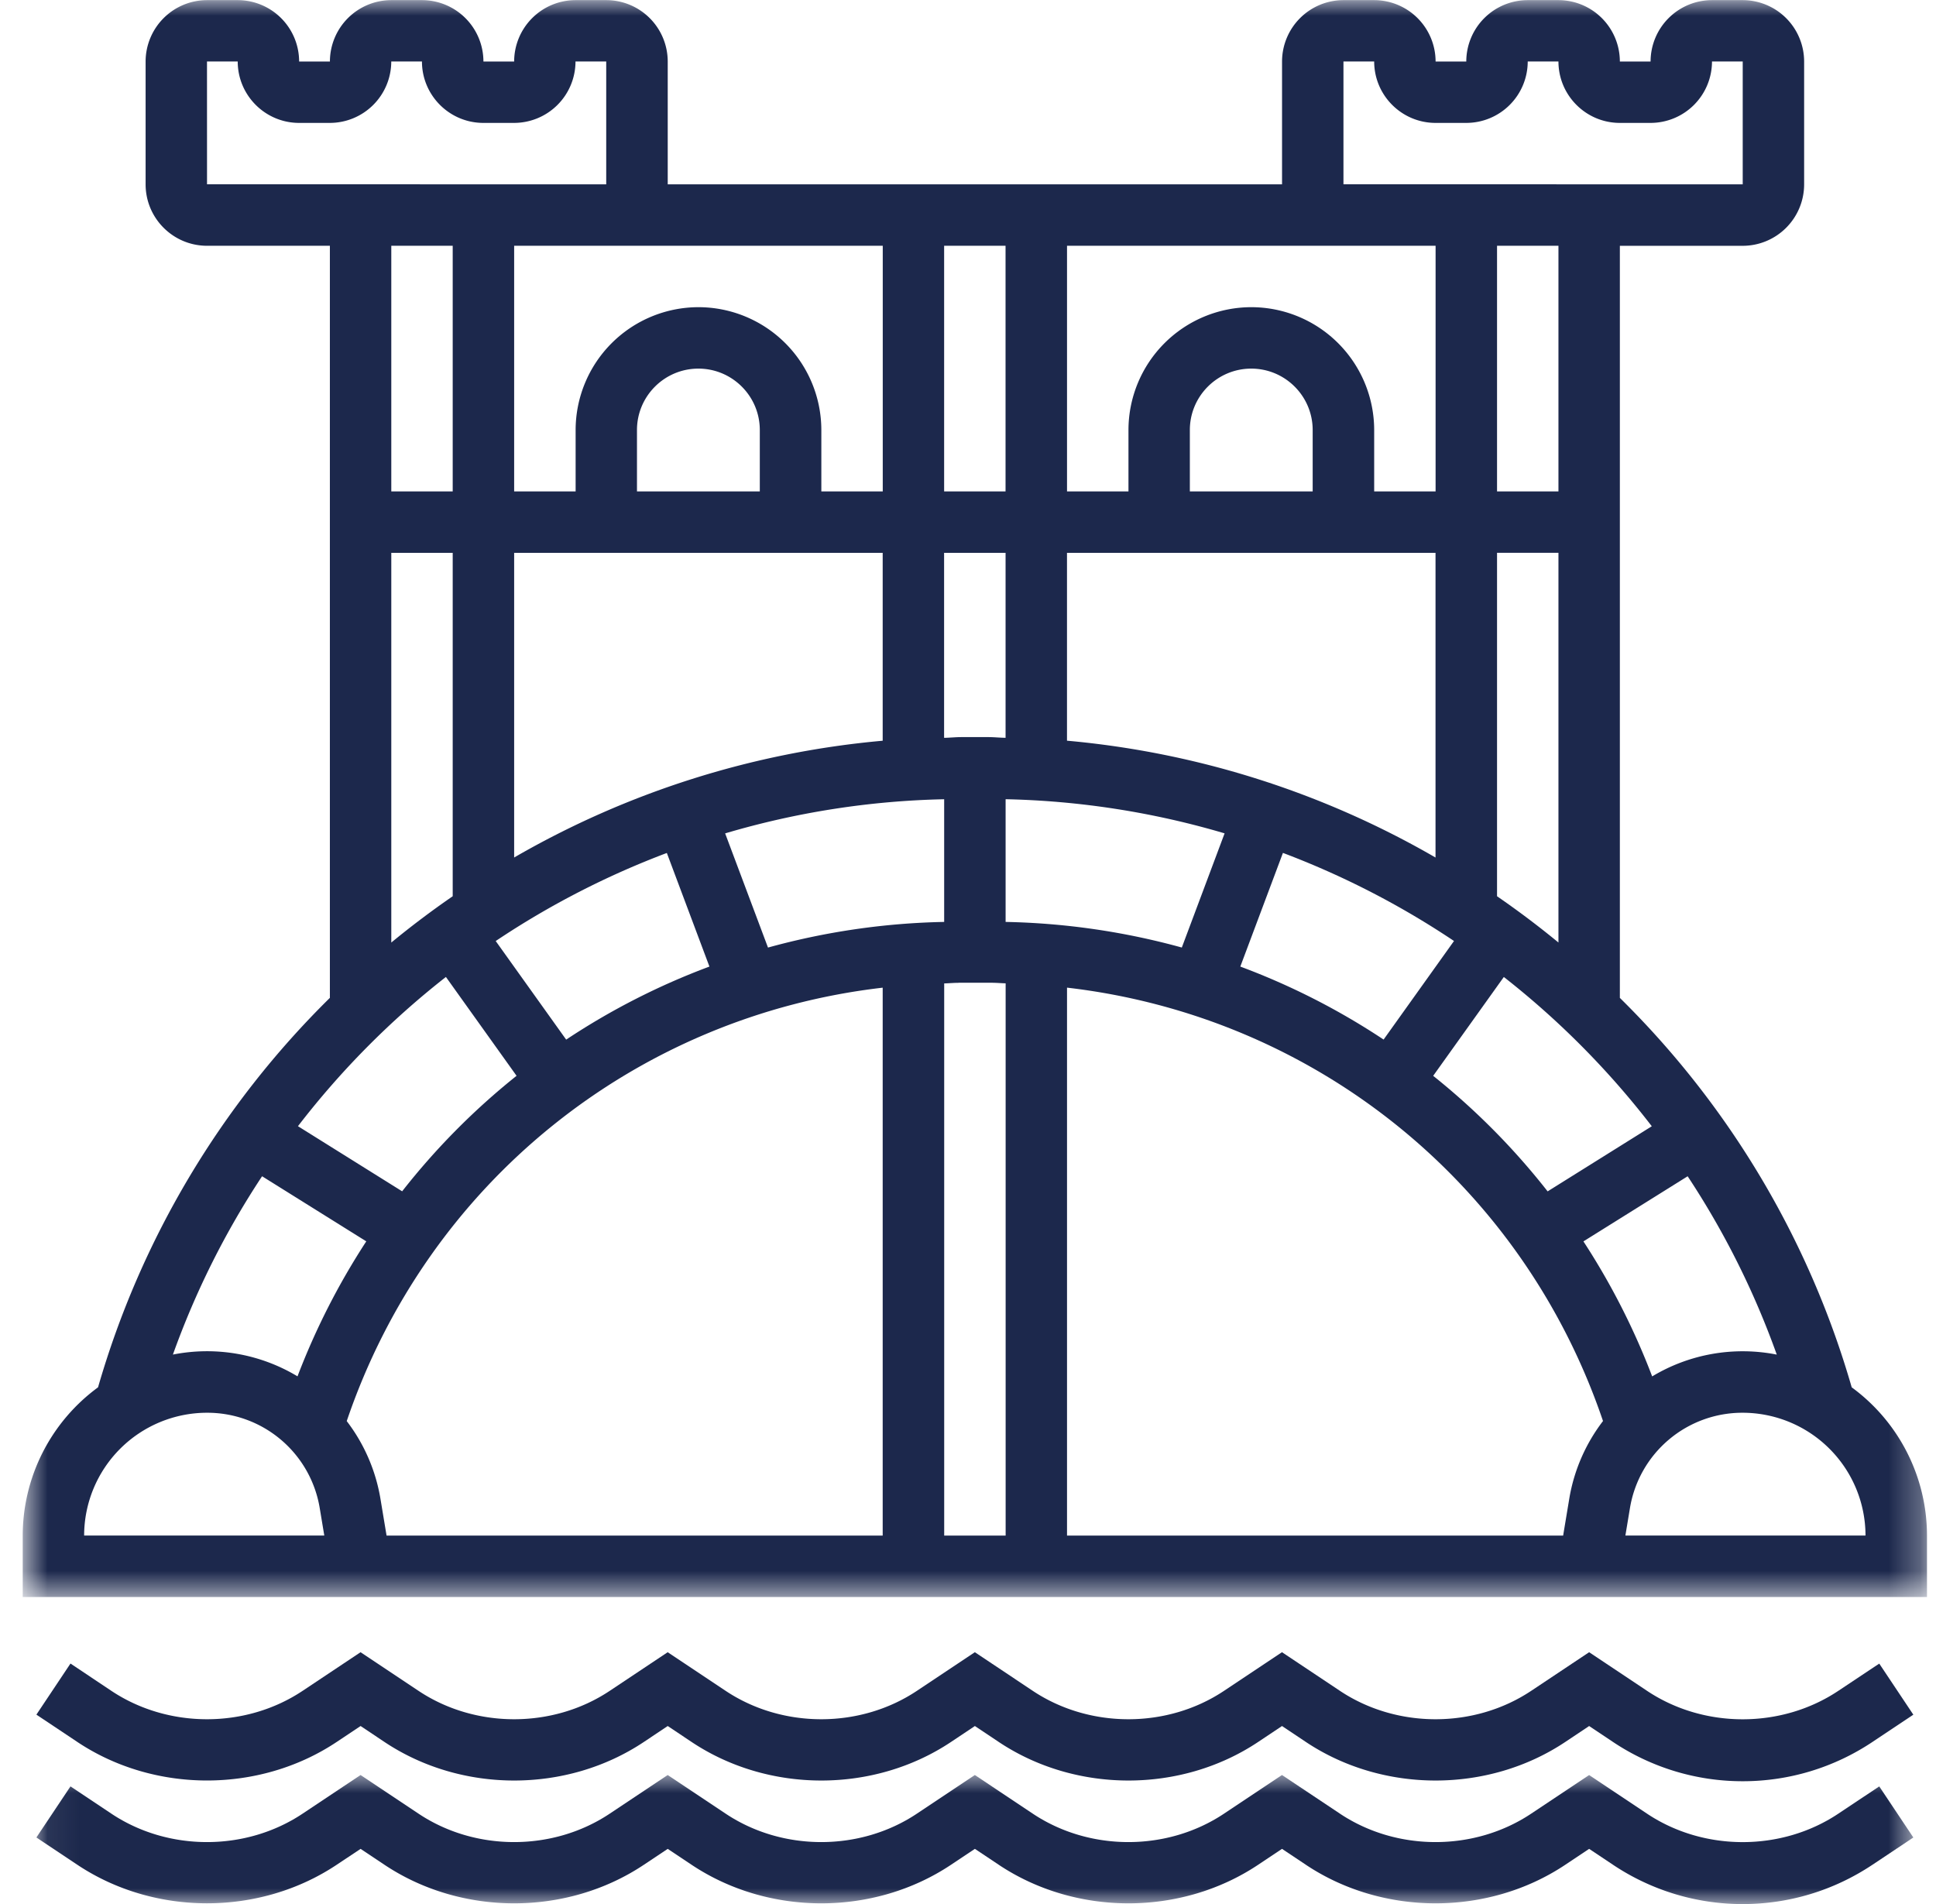 <svg xmlns="http://www.w3.org/2000/svg" width="61" height="60" fill="none" viewBox="0 0 61 60">
  <mask id="a" width="61" height="51" x="0" y="0" maskUnits="userSpaceOnUse" style="mask-type:luminance">
    <path fill="#fff" d="M.716.002h60v50.365h-60V.002Z"/>
  </mask>
  <g mask="url(#a)">
    <path fill="#1C284C" d="M58.344 43.718a28.162 28.162 0 0 0-7.305-12.272v-23.7h3.87a1.937 1.937 0 0 0 1.936-1.936V1.94A1.937 1.937 0 0 0 54.91.004h-.968a1.937 1.937 0 0 0-1.935 1.935h-.968A1.937 1.937 0 0 0 49.103.004h-.967A1.937 1.937 0 0 0 46.2 1.939h-.967A1.937 1.937 0 0 0 43.298.004h-.968a1.937 1.937 0 0 0-1.935 1.935v3.87H21.039V1.94A1.937 1.937 0 0 0 19.103.004h-.967A1.937 1.937 0 0 0 16.2 1.939h-.968A1.937 1.937 0 0 0 13.298.004h-.968a1.937 1.937 0 0 0-1.935 1.935h-.97A1.937 1.937 0 0 0 7.492.004h-.968a1.937 1.937 0 0 0-1.936 1.935v3.87c0 1.069.868 1.936 1.936 1.936h3.87v23.7a28.178 28.178 0 0 0-7.305 12.273A5.798 5.798 0 0 0 .716 48.39v1.935h60V48.39a5.795 5.795 0 0 0-2.372-4.672Zm-6.287-.344a22.357 22.357 0 0 0-2.166-4.255l3.284-2.052a26.179 26.179 0 0 1 2.808 5.62 5.53 5.53 0 0 0-3.926.687Zm-.012-7.883-3.282 2.052a22.123 22.123 0 0 0-3.606-3.641l2.226-3.115a26.476 26.476 0 0 1 4.662 4.704Zm-34.206-2.73-2.22-3.107a26.486 26.486 0 0 1 5.392-2.775l1.342 3.58a22.098 22.098 0 0 0-4.514 2.302Zm6.103-17.275H20.07v-1.935c0-1.068.868-1.935 1.935-1.935 1.068 0 1.935.868 1.935 1.935v1.935Zm3.87 1.936v5.92a28.218 28.218 0 0 0-11.612 3.68v-9.601h11.613Zm3.872 0v5.828c-.182-.002-.36-.022-.543-.022h-.851c-.182 0-.361.02-.543.023v-5.83h1.937Zm-1.936-1.936V7.744h1.935v7.742h-1.935Zm11.613 0H37.49v-1.935c0-1.068.868-1.935 1.935-1.935 1.068 0 1.935.868 1.935 1.935v1.935Zm3.87 1.936v9.601a28.232 28.232 0 0 0-11.612-3.682v-5.92h11.613ZM24.198 29.86l-1.35-3.598a26.193 26.193 0 0 1 6.901-1.076v3.866a22.46 22.46 0 0 0-5.551.808Zm6 1.109h1.038c.151 0 .3.014.45.018V48.39H29.75v-17.4c.15-.004.298-.019.449-.019Zm1.487-1.917v-3.867a26.25 26.25 0 0 1 6.9 1.076l-1.348 3.598a22.496 22.496 0 0 0-5.552-.807Zm8.738-2.175a26.48 26.48 0 0 1 5.39 2.776l-2.218 3.106a22.117 22.117 0 0 0-4.515-2.3l1.343-3.582Zm6.746 1.366V17.42h1.935v12.281c-.625-.514-1.27-1-1.935-1.458Zm1.935-12.757h-1.935V7.745h1.935v7.742ZM42.33 1.937h.968c0 1.068.868 1.936 1.935 1.936h.968a1.937 1.937 0 0 0 1.935-1.936h.968c0 1.068.868 1.936 1.935 1.936h.968a1.937 1.937 0 0 0 1.935-1.936h.968v3.871H42.33v-3.87Zm-.968 5.807h3.871v7.742h-1.935v-1.935a3.875 3.875 0 0 0-3.871-3.871 3.875 3.875 0 0 0-3.871 3.87v1.936H33.62V7.744h7.741Zm-21.29 0h7.742v7.742h-1.935v-1.935a3.875 3.875 0 0 0-3.871-3.871 3.875 3.875 0 0 0-3.871 3.87v1.936H16.2V7.744h3.87ZM6.521 1.937h.969c0 1.068.868 1.936 1.935 1.936h.967a1.937 1.937 0 0 0 1.936-1.936h.967c0 1.068.868 1.936 1.935 1.936h.968a1.937 1.937 0 0 0 1.935-1.936h.968v3.871H6.523l-.001-3.87Zm7.743 5.807v7.742h-1.935V7.744h1.935Zm-1.935 9.677h1.935v10.822a28.44 28.44 0 0 0-1.935 1.459v-12.28Zm1.721 13.365 2.226 3.115a22.104 22.104 0 0 0-3.605 3.64l-3.283-2.052a26.464 26.464 0 0 1 4.662-4.703Zm-5.793 6.28 3.284 2.052a22.372 22.372 0 0 0-2.167 4.254 5.53 5.53 0 0 0-3.926-.686 26.171 26.171 0 0 1 2.81-5.62ZM2.651 48.39a3.875 3.875 0 0 1 3.87-3.871 3.59 3.59 0 0 1 3.554 3.01l.143.86H2.651Zm9.333-1.179a5.52 5.52 0 0 0-1.059-2.429c2.551-7.52 9.118-12.76 16.887-13.658V48.39H12.18l-.196-1.179ZM49.25 48.39H33.62V31.123c7.77.9 14.337 6.139 16.888 13.657a5.516 5.516 0 0 0-1.06 2.429l-.196 1.18Zm1.963 0 .143-.861a3.59 3.59 0 0 1 3.553-3.01 3.875 3.875 0 0 1 3.87 3.87h-7.566Z"/>
  </g>
  <mask id="b" width="60" height="6" x="1" y="55" maskUnits="userSpaceOnUse" style="mask-type:luminance">
    <path fill="#fff" d="M1.063 55.846H60.37v4.156H1.063v-4.156Z"/>
  </mask>
  <g mask="url(#b)">
    <path fill="#1C284C" d="M57.918 57.156c-1.788 1.191-4.23 1.191-6.018 0l-1.829-1.22-1.83 1.219c-1.788 1.191-4.23 1.191-6.018 0l-1.83-1.22-1.83 1.22c-1.788 1.191-4.23 1.191-6.018 0l-1.829-1.22-1.83 1.22c-1.788 1.191-4.23 1.191-6.018 0l-1.83-1.22-1.83 1.22c-1.787 1.191-4.23 1.191-6.017 0l-1.83-1.22-1.83 1.22c-1.788 1.191-4.23 1.191-6.018 0l-1.292-.862-1.074 1.61 1.293.862c2.427 1.617 5.739 1.617 8.166 0l.756-.503.756.504c2.427 1.617 5.739 1.617 8.165 0l.756-.504.756.504c2.427 1.617 5.739 1.617 8.166 0l.756-.504.756.504c2.427 1.617 5.738 1.617 8.165 0l.756-.504.756.504c2.427 1.617 5.738 1.617 8.165 0l.756-.504.756.504a7.343 7.343 0 0 0 4.083 1.236c1.457 0 2.87-.428 4.083-1.236l1.293-.862-1.074-1.61-1.294.862Z"/>
  </g>
  <path fill="#1C284C" d="M57.918 53.285c-1.788 1.192-4.23 1.192-6.018 0l-1.829-1.22-1.83 1.22c-1.788 1.19-4.23 1.19-6.018 0l-1.83-1.22-1.83 1.22c-1.788 1.19-4.23 1.19-6.018 0l-1.829-1.22-1.83 1.22c-1.788 1.19-4.23 1.19-6.018 0l-1.83-1.22-1.83 1.22c-1.787 1.19-4.23 1.19-6.017 0l-1.83-1.22-1.83 1.22c-1.788 1.19-4.23 1.19-6.018 0l-1.292-.863-1.074 1.61 1.293.863c2.427 1.617 5.739 1.617 8.166 0l.756-.504.756.505c2.427 1.617 5.739 1.617 8.165 0l.756-.505.756.505c2.427 1.617 5.739 1.617 8.166 0l.756-.505.756.505c2.427 1.617 5.738 1.617 8.165 0l.756-.505.756.505c2.427 1.617 5.738 1.617 8.165 0l.756-.505.756.505a7.343 7.343 0 0 0 4.083 1.235c1.457 0 2.87-.427 4.083-1.235l1.293-.862-1.074-1.61-1.294.861Z"/>
</svg>
